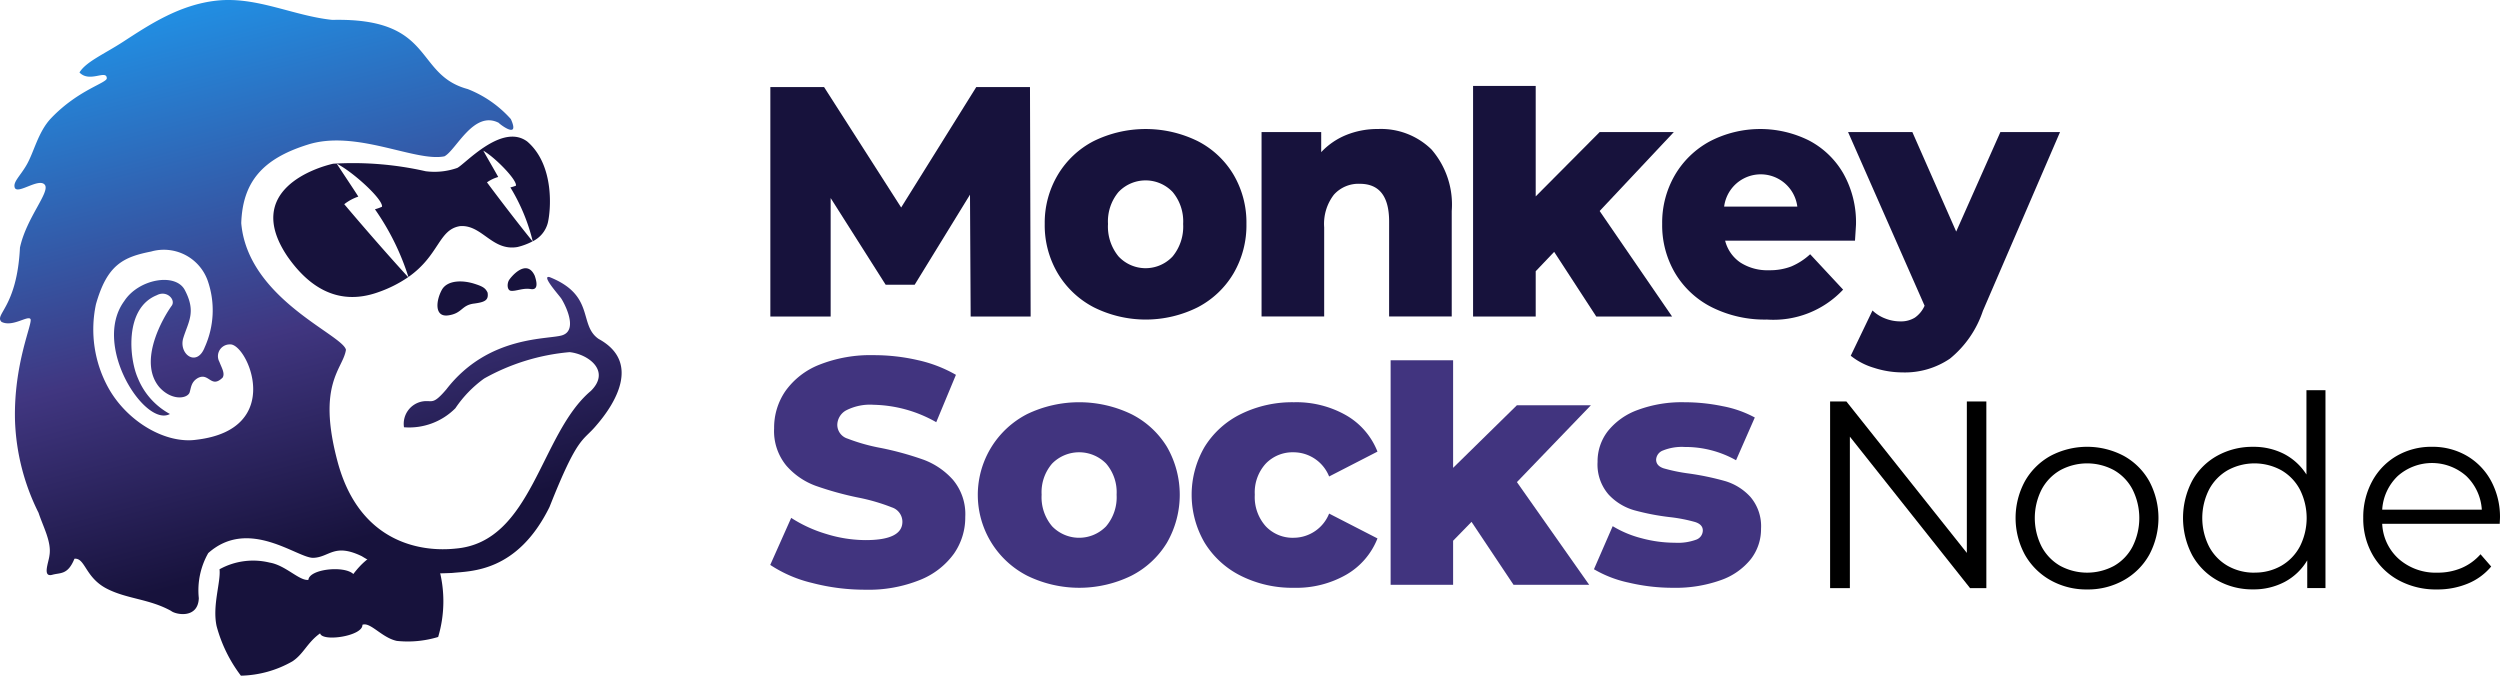 <svg xmlns="http://www.w3.org/2000/svg" xmlns:xlink="http://www.w3.org/1999/xlink" viewBox="0 0 184.998 50">
  <defs>
    <style>
      .a {
        fill: #17123c;
      }

      .b {
        fill: url(#a);
      }

      .c {
        fill: #41347f;
      }
    </style>
    <linearGradient id="a" data-name="Безымянный градиент" x1="-786.862" y1="-95.683" x2="-787.055" y2="-96.404" gradientTransform="translate(48811.735 5866.762) scale(62 60.895)" gradientUnits="userSpaceOnUse">
      <stop offset="0" stop-color="#17123c"/>
      <stop offset="0.36" stop-color="#403680"/>
      <stop offset="1" stop-color="#1c9df3"/>
    </linearGradient>
  </defs>
  <title>Logotype</title>
  <g>
    <g>
      <path class="a" d="M40.534,16.506a2.103,2.103,0,0,1-1.112,1.348,13.996,13.996,0,0,0-1.655-3.986,2.781,2.781,0,0,0,.411-.127c.096-.421-1.543-2.095-2.415-2.592.252.459.972,1.692,1.104,1.947a2.756,2.756,0,0,0-.831.398c1.004,1.351,2.317,3.06,3.374,4.365a4.784,4.784,0,0,1-1.111.419c-1.888.334-2.632-1.68-4.264-1.544-1.591.259-1.519,2.154-3.812,3.763a18.395,18.395,0,0,0-2.477-5.011,3.392,3.392,0,0,0,.522-.188c.089-.547-2.176-2.601-3.347-3.186.365.575,1.402,2.116,1.594,2.436a3.503,3.503,0,0,0-1.041.563c1.413,1.674,3.253,3.786,4.731,5.399a9.316,9.316,0,0,1-2.182,1.101c-3.235,1.172-5.383-.679-6.743-2.621-3.341-4.935,2.206-6.615,3.374-6.875a24.301,24.301,0,0,1,6.847.557,5.091,5.091,0,0,0,2.338-.246c.579-.284,3.305-3.353,5.182-1.949C41.063,12.24,40.758,15.611,40.534,16.506ZM26.146,42.478c2.378-3.152,4.83-1.482,6.363-.321a9.251,9.251,0,0,1-.085,4.978,7.732,7.732,0,0,1-3.056.292c-1.112-.232-1.965-1.425-2.55-1.193.053.831-2.97,1.288-3.13.634-.951.675-1.223,1.532-2.054,2.074A8.022,8.022,0,0,1,17.827,50a10.576,10.576,0,0,1-1.799-3.671c-.328-1.516.325-3.278.216-4.203a5.138,5.138,0,0,1,3.702-.496c1.189.196,2.198,1.362,2.875,1.281C22.889,42.105,25.475,41.833,26.146,42.478Zm6.568-21.061c.412-.679,1.488-.704,2.385-.421.657.207.827.334.982.657.093.575-.223.703-.976.808-.973.11-.875.726-1.933.876C32.116,23.488,32.263,22.209,32.714,21.417Zm6.858-1.006c.131.39.311,1.084-.304.978-.573-.095-1.094.178-1.465.129-.267-.036-.295-.486-.151-.763C37.754,20.559,38.953,19.054,39.573,20.411Z"/>
      <path class="b" d="M44.143,31.46c-1.024,1.238-1.35.673-3.48,6.058-2.39,4.841-5.811,4.733-7.203,4.88-3.052.135-4.748-.031-6.685-1.238-2.048-.992-2.385.071-3.583.119-1.163.046-4.773-3.03-7.782-.351a5.576,5.576,0,0,0-.698,3.338c-.06,1.557-1.728,1.214-2.054.939-1.616-.892-3.259-.877-4.745-1.639-1.617-.828-1.601-2.292-2.403-2.221-.502,1.225-1.039,1.015-1.655,1.193-.731.184-.253-.922-.197-1.426.174-.997-.459-2.113-.806-3.167a16.458,16.458,0,0,1-1.742-6.828c-.107-4.233,1.328-7.207,1.146-7.506C2.072,23.312.927,24.231.116,23.82c-.571-.553,1.141-1.047,1.361-5.494.476-2.221,2.272-4.142,1.832-4.659-.44-.519-1.965.719-2.21.239-.165-.422.366-.842.856-1.68.571-.977.857-2.467,1.836-3.49C5.797,6.642,7.908,6.148,7.903,5.791c-.02-.672-1.272.359-2.022-.428.479-.793,1.834-1.365,3.24-2.278C11.025,1.848,13.287.332,16.071.042c2.938-.305,5.652,1.136,8.519,1.43,7.641-.175,6.017,4.04,10.019,5.118a8.375,8.375,0,0,1,3.193,2.221c.749,1.659-1.048.198-.878.288-1.867-.984-3.173,2.02-4.036,2.468-2.142.445-6.562-2.022-10.15-.853-3.321,1.046-4.782,2.76-4.886,5.797.483,5.603,7.501,8.249,7.748,9.372-.206,1.422-2.158,2.478-.636,8.218,1.582,6.035,6.137,6.773,8.752,6.493,5.689-.476,6.246-8.507,10.006-11.665,1.503-1.486-.194-2.721-1.569-2.871a15.713,15.713,0,0,0-6.326,1.952,8.663,8.663,0,0,0-2.13,2.2,4.819,4.819,0,0,1-3.802,1.407,1.68,1.68,0,0,1,1.401-1.916,1.663,1.663,0,0,1,.169-.017c.543-.028.636.219,1.57-.878,3.126-4.043,7.605-3.659,8.591-4.003,1.209-.416.091-2.439-.094-2.713s-1.52-1.748-.86-1.584c3.403,1.359,2.113,3.539,3.629,4.576C47.48,26.819,45.467,29.93,44.143,31.46ZM17.007,25.486a.871.871,0,0,0-.771,1.292c.163.435.431.851.237,1.166-.87.848-1.002-.431-1.851.041-.502.3-.482.751-.602,1.087-.223.456-1.351.564-2.231-.424-1.61-1.923.302-5.174.918-6.026.316-.438-.361-1.171-1.103-.777-2.411.969-2.043,4.692-1.405,6.129a5.256,5.256,0,0,0,2.376,2.661C10.743,31.655,6.784,25.573,9.191,22.285c1.059-1.642,3.781-2.121,4.475-.84.867,1.628.281,2.339-.099,3.554-.378,1.205,1.002,2.213,1.584.694a6.643,6.643,0,0,0,.203-4.968,3.444,3.444,0,0,0-4.175-2.111c-2.095.412-3.257,1.008-4.078,3.896a8.935,8.935,0,0,0,.937,6.225C9.427,31.203,12.244,32.862,14.534,32.54,21.163,31.762,18.281,25.356,17.007,25.486Z"/>
    </g>
    <g>
      <g>
        <path class="a" d="M146.733,23.002a7.683,7.683,0,0,1-2.439,3.537,5.924,5.924,0,0,1-3.513,1.019,6.877,6.877,0,0,1-2.109-.34,5.008,5.008,0,0,1-1.719-.893l1.61-3.349a2.783,2.783,0,0,0,.939.592,3.036,3.036,0,0,0,1.11.214,1.957,1.957,0,0,0,1.086-.277,2.113,2.113,0,0,0,.72-.881L136.756,9.774H141.513l3.244,7.362,3.269-7.362h4.414Z"/>
        <path class="a" d="M137.342,16.622a7.353,7.353,0,0,0-.939-3.789,6.304,6.304,0,0,0-2.549-2.442,8.085,8.085,0,0,0-7.317.063,6.643,6.643,0,0,0-2.598,2.505A6.994,6.994,0,0,0,123,16.572a6.969,6.969,0,0,0,.963,3.651,6.636,6.636,0,0,0,2.719,2.518,8.764,8.764,0,0,0,4.073.906,7.062,7.062,0,0,0,5.634-2.215l-2.439-2.619a4.842,4.842,0,0,1-1.403.907,4.431,4.431,0,0,1-1.646.277,3.698,3.698,0,0,1-2.109-.566,2.771,2.771,0,0,1-1.134-1.624h9.61Q137.342,16.673,137.342,16.622ZM127.585,15.288a2.729,2.729,0,0,1,5.415,0Z"/>
        <polygon class="a" points="123.732 23.421 118.121 23.421 115.007 18.637 113.641 20.071 113.641 23.421 109.006 23.421 109.006 6.358 113.641 6.358 113.641 14.533 118.373 9.774 123.861 9.774 118.373 15.615 123.732 23.421"/>
        <path class="a" d="M102.794,16.396q0-2.795-2.171-2.795a2.441,2.441,0,0,0-1.915.805,3.53,3.53,0,0,0-.72,2.417v6.597h-4.634V9.774h4.414V11.259a5.241,5.241,0,0,1,1.854-1.271,6.121,6.121,0,0,1,2.342-.441,5.339,5.339,0,0,1,3.963,1.511,6.223,6.223,0,0,1,1.5,4.557v7.805h-4.634Z"/>
        <path class="a" d="M91.285,12.934a6.562,6.562,0,0,0-2.658-2.493,8.728,8.728,0,0,0-7.696,0,6.637,6.637,0,0,0-2.658,2.505A6.921,6.921,0,0,0,77.309,16.572a6.969,6.969,0,0,0,.963,3.651,6.709,6.709,0,0,0,2.671,2.518,8.598,8.598,0,0,0,7.683,0,6.627,6.627,0,0,0,2.658-2.518,7.038,7.038,0,0,0,.951-3.651A6.976,6.976,0,0,0,91.285,12.934Zm-4.512,6.043q-.064.068-.132.132a2.737,2.737,0,0,1-3.869-.132,3.47,3.47,0,0,1-.781-2.405,3.382,3.382,0,0,1,.781-2.367q.045-.047.091-.091a2.765,2.765,0,0,1,3.909.091,3.386,3.386,0,0,1,.78,2.367A3.473,3.473,0,0,1,86.773,18.977Z"/>
        <polygon class="a" points="71.779 14.404 67.685 21.07 65.538 21.07 61.468 14.655 61.468 23.421 57.005 23.421 57.005 6.444 60.981 6.444 66.685 15.354 72.242 6.444 76.218 6.444 76.267 23.421 71.828 23.421 71.779 14.404"/>
      </g>
      <g>
        <path class="c" d="M124.67,33.076a3.75,3.75,0,0,0-1.607.258.766.766,0,0,0-.511.674q0,.465.56.649a12.634,12.634,0,0,0,1.849.38,20.226,20.226,0,0,1,2.701.564,4.117,4.117,0,0,1,1.862,1.165,3.331,3.331,0,0,1,.791,2.366,3.617,3.617,0,0,1-.755,2.244,4.92,4.92,0,0,1-2.227,1.556,9.92,9.92,0,0,1-3.541.564,14.143,14.143,0,0,1-3.261-.38,8.58,8.58,0,0,1-2.58-.993l1.387-3.187a7.811,7.811,0,0,0,2.142.895,9.505,9.505,0,0,0,2.458.331,3.915,3.915,0,0,0,1.594-.233.731.731,0,0,0,.475-.675q0-.442-.572-.625a11.675,11.675,0,0,0-1.813-.356,17.65,17.65,0,0,1-2.69-.515,4.134,4.134,0,0,1-1.91-1.177,3.38,3.38,0,0,1-.803-2.402,3.648,3.648,0,0,1,.755-2.268,5.004,5.004,0,0,1,2.203-1.569,9.375,9.375,0,0,1,3.468-.576,13.87,13.87,0,0,1,2.848.295,8.153,8.153,0,0,1,2.361.834l-1.388,3.163A7.643,7.643,0,0,0,124.67,33.076Z"/>
        <polygon class="c" points="117.599 43.276 112.001 43.276 108.892 38.617 107.529 40.014 107.529 43.276 102.905 43.276 102.905 26.661 107.529 26.661 107.529 34.621 112.251 29.987 117.727 29.987 112.251 35.675 117.599 43.276"/>
        <path class="c" d="M95.726,39.794a2.838,2.838,0,0,0,2.628-1.79l3.578,1.839a5.352,5.352,0,0,1-2.312,2.685,7.44,7.44,0,0,1-3.87.968,8.493,8.493,0,0,1-3.918-.882A6.596,6.596,0,0,1,89.142,40.162a7.033,7.033,0,0,1,0-7.098,6.547,6.547,0,0,1,2.69-2.428,8.602,8.602,0,0,1,3.918-.87,7.44,7.44,0,0,1,3.87.969,5.354,5.354,0,0,1,2.312,2.684L98.354,35.259a2.84,2.84,0,0,0-2.628-1.79,2.758,2.758,0,0,0-2.057.834,3.156,3.156,0,0,0-.815,2.305,3.233,3.233,0,0,0,.815,2.341,2.738,2.738,0,0,0,2.057.846Z"/>
        <path class="c" d="M86.352,33.064a6.498,6.498,0,0,0-2.653-2.428,8.905,8.905,0,0,0-7.679,0,6.721,6.721,0,0,0,.013,11.977,8.769,8.769,0,0,0,7.666,0A6.548,6.548,0,0,0,86.352,40.162,7.109,7.109,0,0,0,86.352,33.064ZM81.85,38.948q-.032.033-.066.066a2.776,2.776,0,0,1-3.926-.066,3.323,3.323,0,0,1-.779-2.341,3.243,3.243,0,0,1,.779-2.305l.024-.024A2.806,2.806,0,0,1,81.85,34.302a3.246,3.246,0,0,1,.778,2.305A3.327,3.327,0,0,1,81.85,38.948Z"/>
        <path class="c" d="M65.179,33.148a23.076,23.076,0,0,1,3.161.87,5.469,5.469,0,0,1,2.171,1.479,3.95,3.95,0,0,1,.918,2.753A4.689,4.689,0,0,1,70.593,40.968a5.69,5.69,0,0,1-2.504,1.943,10.138,10.138,0,0,1-4.055.727,15.428,15.428,0,0,1-3.936-.5,9.666,9.666,0,0,1-3.101-1.335l1.551-3.48A10.048,10.048,0,0,0,61.148,39.514a9.9,9.9,0,0,0,2.91.453q2.719,0,2.719-1.359A1.125,1.125,0,0,0,66.002,37.547a14.342,14.342,0,0,0-2.493-.727,23.694,23.694,0,0,1-3.148-.87A5.293,5.293,0,0,1,58.191,34.46a4.022,4.022,0,0,1-.907-2.766,4.784,4.784,0,0,1,.835-2.754,5.59,5.59,0,0,1,2.492-1.943,10.271,10.271,0,0,1,4.068-.715,14.412,14.412,0,0,1,3.244.369,9.951,9.951,0,0,1,2.815,1.086L69.281,31.242a9.715,9.715,0,0,0-4.627-1.288,3.875,3.875,0,0,0-2.051.418,1.25,1.25,0,0,0-.644,1.085,1.075,1.075,0,0,0,.763,1.001,13.804,13.804,0,0,0,2.457.691Z"/>
      </g>
      <g>
        <polygon points="145.545 29.708 145.545 40.915 136.632 29.708 135.426 29.708 135.426 43.52 136.889 43.52 136.889 32.312 145.783 43.52 146.988 43.52 146.988 29.708 145.545 29.708"/>
        <path d="M159.043,35.608a4.833,4.833,0,0,0-1.888-1.875,5.801,5.801,0,0,0-5.416,0,4.9,4.9,0,0,0-1.896,1.875,5.707,5.707,0,0,0,0,5.446,4.965,4.965,0,0,0,1.896,1.884,5.406,5.406,0,0,0,2.708.681l0.0 0a5.41,5.41,0,0,0,2.708-.681,4.897,4.897,0,0,0,1.888-1.884A5.78,5.78,0,0,0,159.043,35.608Zm-1.235,4.838a3.507,3.507,0,0,1-1.374,1.431,4.204,4.204,0,0,1-3.973,0,3.571,3.571,0,0,1-1.384-1.431,4.675,4.675,0,0,1,0-4.222,3.578,3.578,0,0,1,1.384-1.431,4.173,4.173,0,0,1,3.973,0,3.514,3.514,0,0,1,1.374,1.431A4.717,4.717,0,0,1,157.808,40.446Z"/>
        <path d="M170.675,35.114a4.323,4.323,0,0,0-1.67-1.53,4.923,4.923,0,0,0-2.283-.519,5.347,5.347,0,0,0-2.649.661,4.73,4.73,0,0,0-1.858,1.861,5.929,5.929,0,0,0,0,5.486,4.798,4.798,0,0,0,1.858,1.87,5.288,5.288,0,0,0,2.649.671,4.9,4.9,0,0,0,2.342-.553,4.272,4.272,0,0,0,1.67-1.596v2.052h1.349V28.875H170.675Zm-.488,5.328a3.572,3.572,0,0,1-1.384,1.431,3.892,3.892,0,0,1-1.967.499l.004.004a3.927,3.927,0,0,1-1.986-.499,3.569,3.569,0,0,1-1.384-1.431,4.675,4.675,0,0,1,0-4.222,3.576,3.576,0,0,1,1.384-1.431,4.134,4.134,0,0,1,3.953,0,3.579,3.579,0,0,1,1.38,1.427A4.675,4.675,0,0,1,170.188,40.442Z"/>
        <path d="M184.997,38.331a5.61,5.61,0,0,0-.653-2.733,4.762,4.762,0,0,0-1.796-1.865,5.034,5.034,0,0,0-2.594-.67A5.089,5.089,0,0,0,177.36,33.733a4.789,4.789,0,0,0-1.818,1.875,5.552,5.552,0,0,0-.663,2.723,5.363,5.363,0,0,0,.691,2.723,4.909,4.909,0,0,0,1.927,1.884,5.777,5.777,0,0,0,2.837.681,5.854,5.854,0,0,0,2.283-.434,4.451,4.451,0,0,0,1.729-1.263l-.79-.908a3.89,3.89,0,0,1-1.404,1.017,4.49,4.49,0,0,1-1.779.345,4.136,4.136,0,0,1-2.847-.998,3.707,3.707,0,0,1-1.245-2.615h8.695Zm-8.716-.617a3.756,3.756,0,0,1,1.156-2.494,3.822,3.822,0,0,1,5.059,0,3.759,3.759,0,0,1,1.156,2.494Z"/>
      </g>
    </g>
  </g>
</svg>
